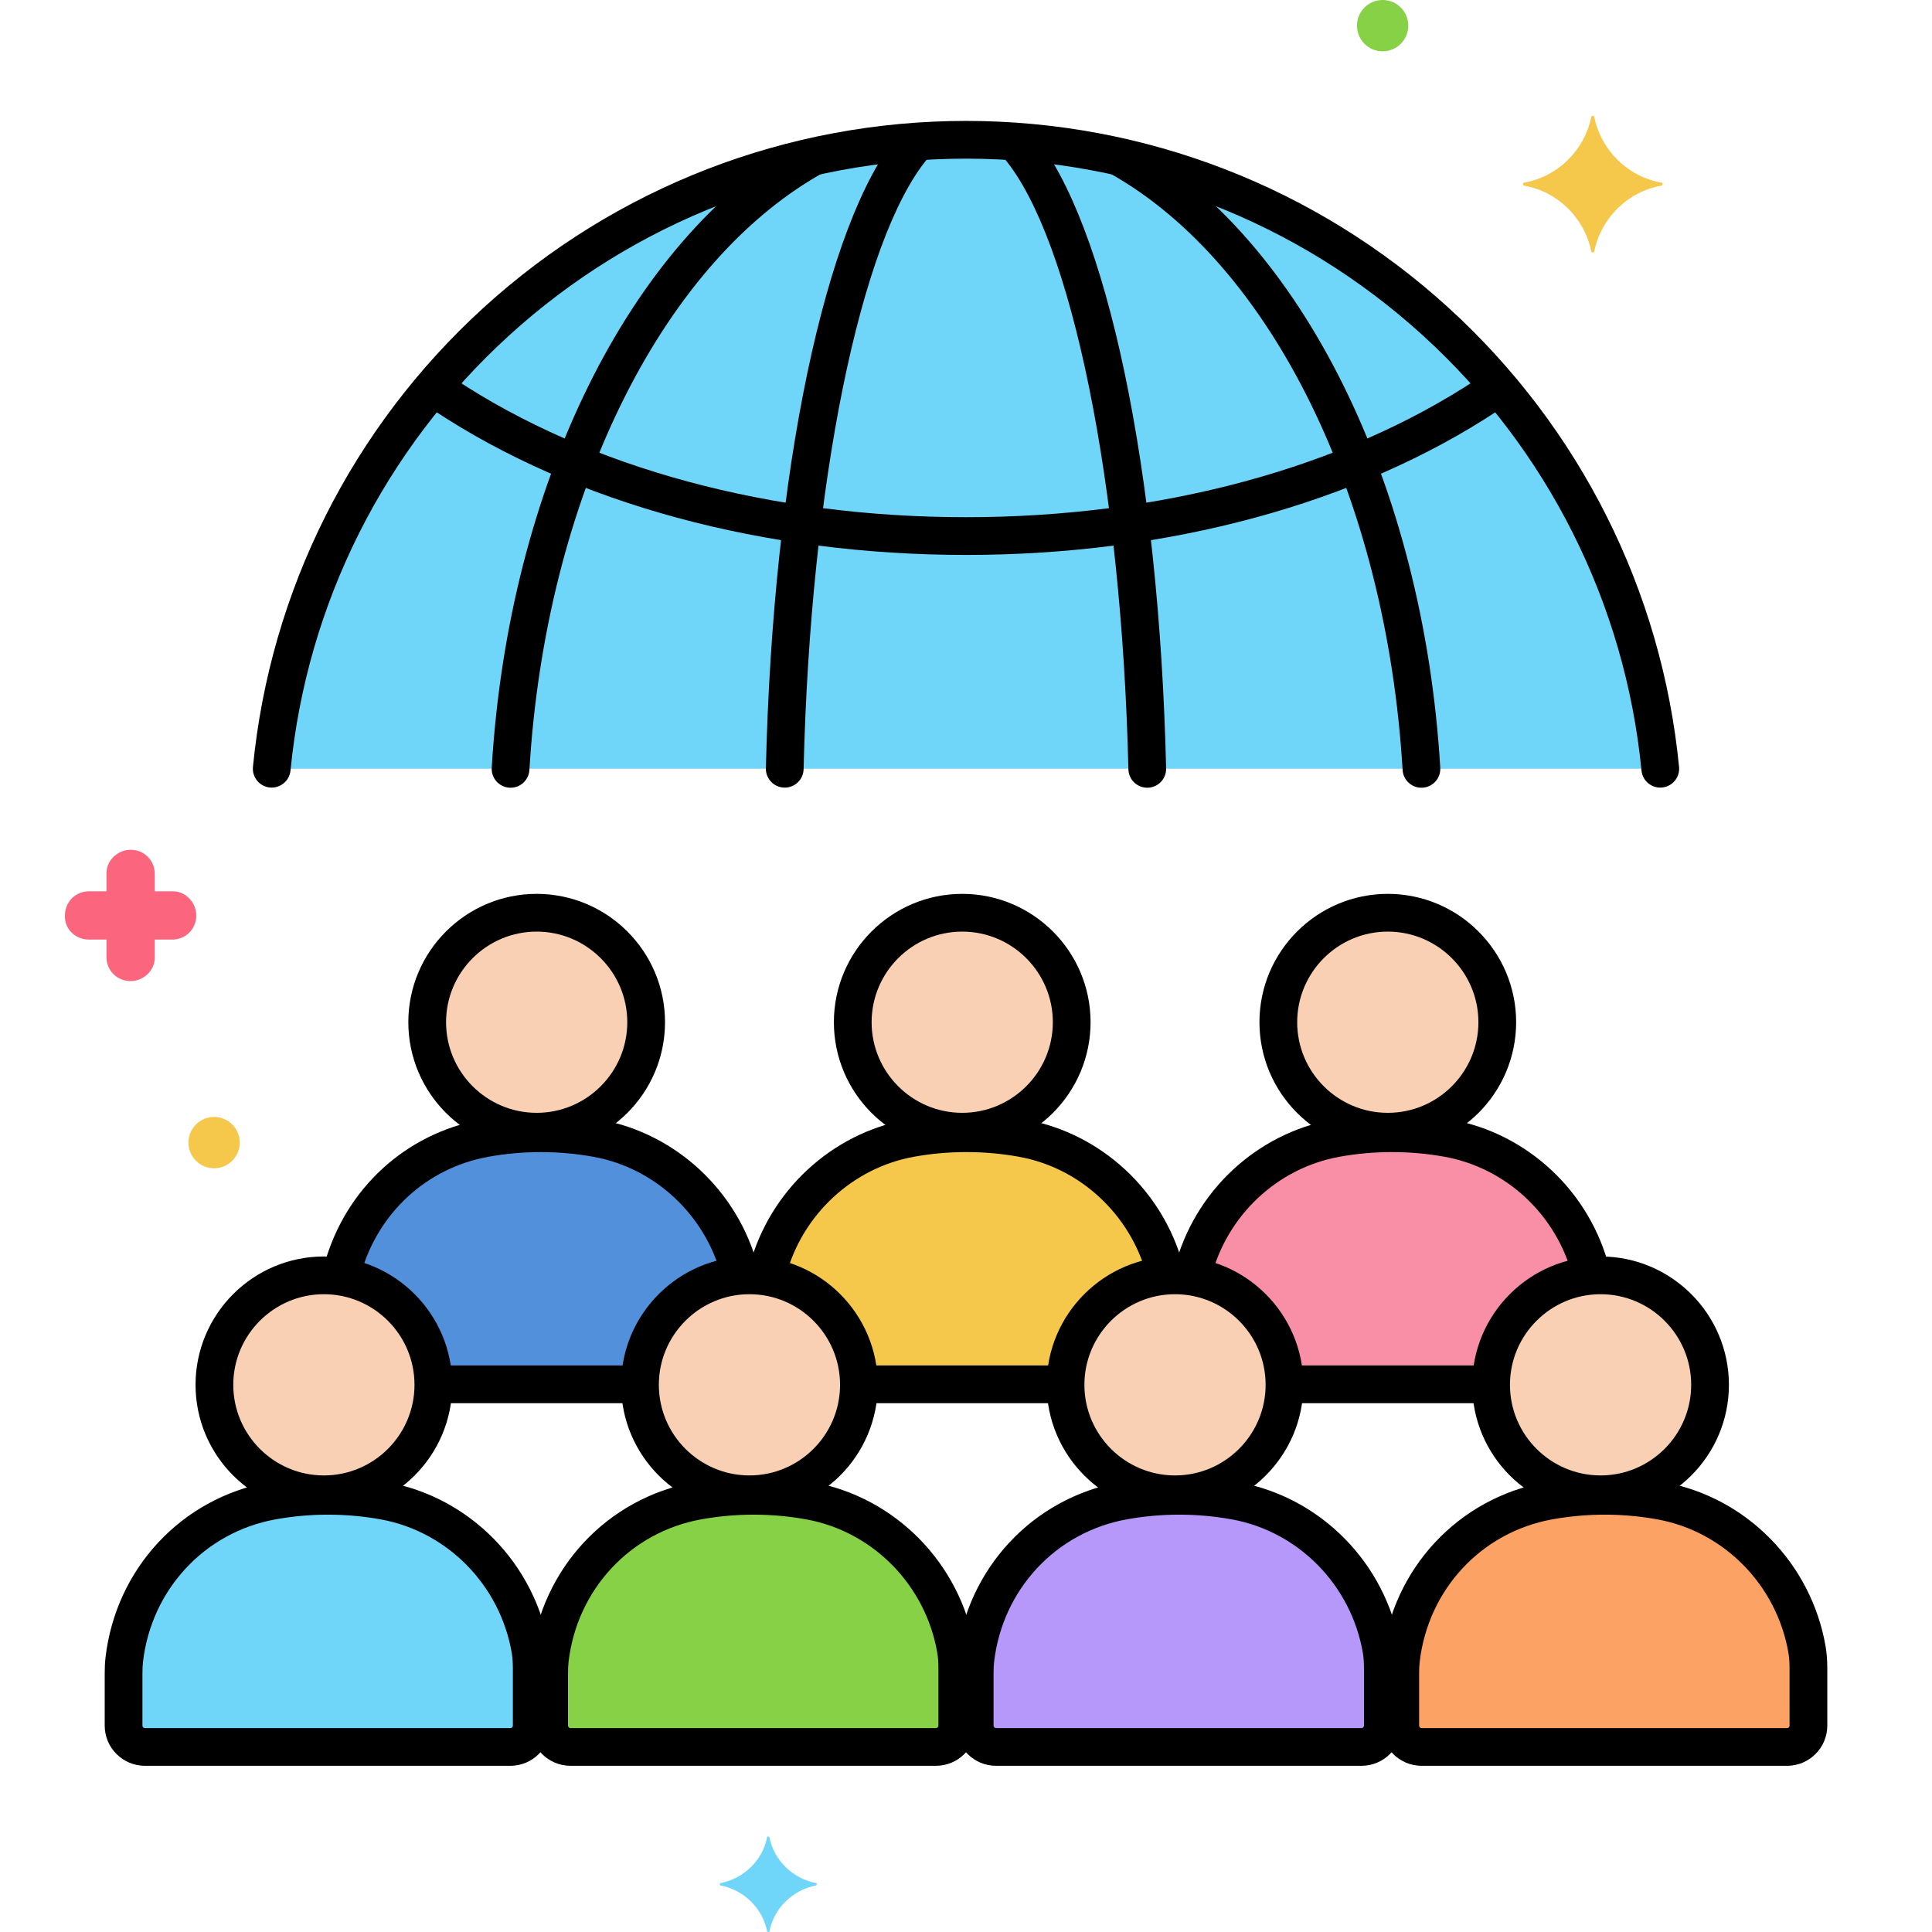 <?xml version="1.0" encoding="utf-8"?>
<!-- Generator: Adobe Illustrator 24.0.0, SVG Export Plug-In . SVG Version: 6.00 Build 0)  -->
<svg version="1.1" xmlns="http://www.w3.org/2000/svg" xmlns:xlink="http://www.w3.org/1999/xlink" x="0px" y="0px"
	 viewBox="0 0 256 256" enable-background="new 0 0 256 256" xml:space="preserve">
<g id="Layer_1">
</g>
<g id="Layer_2">
</g>
<g id="Layer_3">
</g>
<g id="Layer_4">
</g>
<g id="Layer_5">
</g>
<g id="Layer_6">
</g>
<g id="Layer_7">
</g>
<g id="Layer_8">
</g>
<g id="Layer_9">
</g>
<g id="Layer_10">
</g>
<g id="Layer_11">
</g>
<g id="Layer_12">
</g>
<g id="Layer_13">
</g>
<g id="Layer_14">
</g>
<g id="Layer_15">
</g>
<g id="Layer_16">
</g>
<g id="Layer_17">
</g>
<g id="Layer_18">
</g>
<g id="Layer_19">
</g>
<g id="Layer_20">
</g>
<g id="Layer_21">
</g>
<g id="Layer_22">
</g>
<g id="Layer_23">
</g>
<g id="Layer_24">
</g>
<g id="Layer_25">
</g>
<g id="Layer_26">
</g>
<g id="Layer_27">
</g>
<g id="Layer_28">
</g>
<g id="Layer_29">
</g>
<g id="Layer_30">
</g>
<g id="Layer_31">
</g>
<g id="Layer_32">
</g>
<g id="Layer_33">
</g>
<g id="Layer_34">
</g>
<g id="Layer_35">
</g>
<g id="Layer_36">
</g>
<g id="Layer_37">
</g>
<g id="Layer_38">
</g>
<g id="Layer_39">
</g>
<g id="Layer_40">
</g>
<g id="Layer_41">
</g>
<g id="Layer_42">
</g>
<g id="Layer_43">
</g>
<g id="Layer_44">
</g>
<g id="Layer_45">
</g>
<g id="Layer_46">
</g>
<g id="Layer_47">
</g>
<g id="Layer_48">
	<g>
		<g>
			<g>
				<path fill="#5290DB" d="M79.107,150.823c-2.413-0.439-4.898-0.669-7.438-0.669c-2.539,0-5.025,0.23-7.438,0.669
					c-9.573,1.744-16.944,9.088-19.088,18.355c6.93,1.07,12.244,7.03,12.276,14.252h27.383c0.034-7.592,5.9-13.794,13.349-14.382
					C95.971,159.843,88.634,152.559,79.107,150.823z"/>
			</g>
		</g>
		<g>
			<g>
				
					<ellipse transform="matrix(0.987 -0.16 0.16 0.987 -20.778 13.14)" fill="#F9D0B4" cx="71.112" cy="135.448" rx="14.506" ry="14.506"/>
			</g>
		</g>
		<g>
			<g>
				<path fill="#F5C84C" d="M135.496,150.823c-2.413-0.439-4.898-0.669-7.438-0.669c-2.539,0-5.025,0.23-7.438,0.669
					c-9.573,1.744-16.944,9.088-19.088,18.355c6.93,1.07,12.244,7.03,12.276,14.252h27.383c0.034-7.592,5.9-13.794,13.349-14.382
					C152.36,159.843,145.023,152.559,135.496,150.823z"/>
			</g>
		</g>
		<g>
			<g>
				<circle fill="#F9D0B4" cx="127.501" cy="135.448" r="14.506"/>
			</g>
		</g>
		<g>
			<g>
				<path fill="#F98FA6" d="M191.885,150.823c-2.413-0.439-4.898-0.669-7.438-0.669c-2.539,0-5.025,0.23-7.438,0.669
					c-9.573,1.744-16.944,9.088-19.088,18.355c6.93,1.07,12.244,7.03,12.276,14.252h27.383c0.034-7.592,5.9-13.794,13.349-14.382
					C208.749,159.843,201.412,152.559,191.885,150.823z"/>
			</g>
		</g>
		<g>
			<g>
				<circle fill="#F9D0B4" cx="183.89" cy="135.448" r="14.506"/>
			</g>
		</g>
		<g>
			<g>
				<path fill="#70D6F9" d="M70.275,218.595c-1.703-9.908-9.322-17.896-19.362-19.725c-2.412-0.439-4.898-0.669-7.438-0.669
					c-2.539,0-5.025,0.23-7.438,0.669c-10.484,1.91-18.349,10.529-19.573,21.045c-0.072,0.62-0.091,1.247-0.091,1.871v6.864
					c0,1.562,1.266,2.828,2.828,2.828h48.43c1.562,0,2.828-1.266,2.828-2.828v-7.498C70.459,220.296,70.419,219.438,70.275,218.595z
					"/>
			</g>
		</g>
		<g>
			<g>
				<circle fill="#F9D0B4" cx="42.917" cy="183.496" r="14.506"/>
			</g>
		</g>
		<g>
			<g>
				<path fill="#87D147" d="M126.663,218.595c-1.703-9.908-9.322-17.896-19.362-19.725c-2.412-0.439-4.898-0.669-7.438-0.669
					c-2.539,0-5.025,0.23-7.438,0.669c-10.484,1.91-18.349,10.529-19.573,21.045c-0.072,0.62-0.091,1.247-0.091,1.871v6.864
					c0,1.562,1.266,2.828,2.827,2.828h48.43c1.562,0,2.828-1.266,2.828-2.828v-7.498
					C126.848,220.296,126.808,219.438,126.663,218.595z"/>
			</g>
		</g>
		<g>
			<g>
				<circle fill="#F9D0B4" cx="99.306" cy="183.496" r="14.506"/>
			</g>
		</g>
		<g>
			<g>
				<path fill="#B598F9" d="M183.052,218.595c-1.703-9.908-9.322-17.896-19.362-19.725c-2.412-0.439-4.898-0.669-7.438-0.669
					s-5.025,0.23-7.438,0.669c-10.484,1.91-18.349,10.529-19.573,21.045c-0.072,0.62-0.091,1.247-0.091,1.871v6.864
					c0,1.562,1.266,2.828,2.827,2.828h48.43c1.562,0,2.828-1.266,2.828-2.828v-7.498
					C183.237,220.296,183.197,219.438,183.052,218.595z"/>
			</g>
		</g>
		<g>
			<g>
				<circle fill="#F9D0B4" cx="155.695" cy="183.496" r="14.506"/>
			</g>
		</g>
		<g>
			<g>
				<path fill="#FCA265" d="M239.441,218.595c-1.703-9.908-9.322-17.896-19.362-19.725c-2.412-0.439-4.898-0.669-7.438-0.669
					s-5.025,0.23-7.438,0.669c-10.484,1.91-18.349,10.529-19.573,21.045c-0.072,0.62-0.091,1.247-0.091,1.871v6.864
					c0,1.562,1.266,2.828,2.828,2.828h48.43c1.562,0,2.828-1.266,2.828-2.828v-7.498
					C239.626,220.296,239.586,219.438,239.441,218.595z"/>
			</g>
		</g>
		<g>
			<g>
				<circle fill="#F9D0B4" cx="212.084" cy="183.496" r="14.506"/>
			</g>
		</g>
		<g>
			<g>
				<path fill="#70D6F9" d="M128,18.522c-47.983,0-87.42,36.558-91.996,83.339h183.992C215.42,55.08,175.983,18.522,128,18.522z"/>
			</g>
		</g>
		<g>
			<g>
				<path fill="#FC657E" d="M22.906,118.1h-2.4v-2.3c0-1.8-1.4-3.2-3.2-3.2c-1.7,0-3.2,1.4-3.2,3.1v2.4h-2.3c-1.8,0-3.2,1.4-3.2,3.2
					c-0.1,1.7,1.3,3.2,3.2,3.2h2.3v2.3c0,1.8,1.4,3.2,3.2,3.2c1.7,0,3.2-1.4,3.2-3.1v-2.4h2.3c1.8,0,3.2-1.4,3.2-3.2
					C26.006,119.6,24.606,118.1,22.906,118.1z"/>
			</g>
		</g>
		<g>
			<g>
				<path fill="#87D147" d="M183.206,0c-1.878,0-3.4,1.522-3.4,3.4c0,1.878,1.522,3.4,3.4,3.4c1.878,0,3.4-1.522,3.4-3.4
					C186.606,1.522,185.083,0,183.206,0z"/>
			</g>
		</g>
		<g>
			<g>
				<path fill="#70D6F9" d="M108.15,249.525c-3.1-0.6-5.6-3-6.2-6.1c0-0.1-0.3-0.1-0.3,0c-0.6,3.1-3.1,5.5-6.2,6.1
					c-0.1,0-0.1,0.2,0,0.3c3.1,0.6,5.6,3,6.2,6.1c0,0.1,0.3,0.1,0.3,0c0.6-3.1,3.1-5.5,6.2-6.1
					C108.25,249.725,108.25,249.525,108.15,249.525z"/>
			</g>
		</g>
		<g>
			<g>
				<path fill="#F5C84C" d="M28.369,148c-1.878,0-3.4,1.522-3.4,3.4c0,1.878,1.522,3.4,3.4,3.4c1.878,0,3.4-1.522,3.4-3.4
					C31.769,149.522,30.246,148,28.369,148z"/>
			</g>
		</g>
		<g>
			<g>
				<path fill="#F5C84C" d="M220.15,24.2c-4.5-0.8-8-4.3-8.9-8.7c0-0.2-0.4-0.2-0.4,0c-0.9,4.4-4.4,7.9-8.9,8.7
					c-0.2,0-0.2,0.3,0,0.4c4.5,0.8,8,4.3,8.9,8.7c0,0.2,0.4,0.2,0.4,0c0.9-4.4,4.4-7.9,8.9-8.7C220.35,24.5,220.35,24.2,220.15,24.2
					z"/>
			</g>
		</g>
		<g>
			<g>
				<path d="M83.812,180.93h-25.25c-1.381,0-2.5,1.119-2.5,2.5s1.119,2.5,2.5,2.5h25.25c1.381,0,2.5-1.119,2.5-2.5
					S85.193,180.93,83.812,180.93z"/>
			</g>
		</g>
		<g>
			<g>
				<path d="M100.406,167.762c-2.646-9.958-10.83-17.572-20.851-19.398c-5.169-0.941-10.604-0.941-15.771,0
					c-10.033,1.828-17.992,9.13-20.771,19.058c-0.373,1.33,0.404,2.709,1.733,3.081c1.328,0.375,2.709-0.403,3.081-1.733
					c2.259-8.07,8.717-14.004,16.853-15.486c4.577-0.834,9.4-0.834,13.979,0c8.125,1.48,14.764,7.668,16.915,15.764
					c0.297,1.119,1.309,1.858,2.415,1.858c0.212,0,0.428-0.027,0.644-0.084C99.967,170.465,100.761,169.096,100.406,167.762z"/>
			</g>
		</g>
		<g>
			<g>
				<g>
					<g>
						<path d="M71.112,118.442c-9.377,0-17.006,7.629-17.006,17.006c0,9.377,7.629,17.006,17.006,17.006
							c9.377,0,17.006-7.629,17.006-17.006C88.118,126.071,80.489,118.442,71.112,118.442z M71.112,147.455
							c-6.62,0-12.006-5.386-12.006-12.006s5.386-12.006,12.006-12.006s12.006,5.386,12.006,12.006S77.732,147.455,71.112,147.455z"
							/>
					</g>
				</g>
			</g>
		</g>
		<g>
			<g>
				<path d="M140.125,180.93H115c-1.381,0-2.5,1.119-2.5,2.5s1.119,2.5,2.5,2.5h25.125c1.381,0,2.5-1.119,2.5-2.5
					S141.506,180.93,140.125,180.93z"/>
			</g>
		</g>
		<g>
			<g>
				<path d="M156.743,167.571c-2.695-9.857-10.859-17.397-20.799-19.208c-5.168-0.942-10.603-0.942-15.771,0
					c-9.966,1.816-18.141,9.375-20.826,19.257c-0.362,1.332,0.425,2.706,1.757,3.068c0.219,0.06,0.44,0.088,0.657,0.088
					c1.101,0,2.109-0.732,2.411-1.845c2.183-8.034,8.815-14.176,16.897-15.649c4.578-0.834,9.4-0.834,13.979,0
					c8.059,1.468,14.682,7.595,16.873,15.608c0.364,1.331,1.735,2.117,3.07,1.752C156.323,170.278,157.107,168.903,156.743,167.571z
					"/>
			</g>
		</g>
		<g>
			<g>
				<g>
					<g>
						<path d="M127.5,118.442c-9.377,0-17.006,7.629-17.006,17.006c0,9.377,7.629,17.006,17.006,17.006
							c9.377,0,17.006-7.629,17.006-17.006C144.507,126.071,136.878,118.442,127.5,118.442z M127.5,147.455
							c-6.62,0-12.006-5.386-12.006-12.006s5.386-12.006,12.006-12.006c6.621,0,12.006,5.386,12.006,12.006
							S134.121,147.455,127.5,147.455z"/>
					</g>
				</g>
			</g>
		</g>
		<g>
			<g>
				<path d="M196.667,180.93h-25.292c-1.381,0-2.5,1.119-2.5,2.5s1.119,2.5,2.5,2.5h25.292c1.381,0,2.5-1.119,2.5-2.5
					S198.048,180.93,196.667,180.93z"/>
			</g>
		</g>
		<g>
			<g>
				<path d="M213.263,168.064c-2.563-10.119-10.778-17.852-20.93-19.701c-5.168-0.941-10.604-0.941-15.771,0
					c-10.109,1.842-18.319,9.533-20.914,19.592c-0.345,1.337,0.46,2.7,1.797,3.045c1.33,0.341,2.699-0.459,3.045-1.796
					c2.109-8.179,8.771-14.428,16.969-15.922c4.578-0.834,9.4-0.834,13.979,0c8.23,1.5,14.896,7.784,16.979,16.01
					c0.287,1.132,1.305,1.887,2.422,1.887c0.203,0,0.41-0.025,0.616-0.077C212.791,170.763,213.602,169.403,213.263,168.064z"/>
			</g>
		</g>
		<g>
			<g>
				<g>
					<g>
						<path d="M183.89,118.442c-9.377,0-17.006,7.629-17.006,17.006c0,9.377,7.629,17.006,17.006,17.006s17.006-7.629,17.006-17.006
							C200.896,126.071,193.267,118.442,183.89,118.442z M183.89,147.455c-6.62,0-12.006-5.386-12.006-12.006
							s5.386-12.006,12.006-12.006s12.006,5.386,12.006,12.006S190.51,147.455,183.89,147.455z"/>
					</g>
				</g>
			</g>
		</g>
		<g>
			<g>
				<g>
					<g>
						<path d="M72.738,218.171L72.738,218.171c-1.896-11.031-10.486-19.776-21.377-21.761c-5.169-0.942-10.603-0.942-15.772,0
							c-11.553,2.105-20.236,11.435-21.608,23.215c-0.074,0.639-0.107,1.305-0.107,2.16v6.864c0,2.938,2.39,5.328,5.328,5.328h48.43
							c2.938,0,5.328-2.39,5.328-5.328v-7.498C72.959,219.994,72.889,219.047,72.738,218.171z M67.959,228.65
							c0,0.181-0.147,0.328-0.328,0.328h-48.43c-0.181,0-0.328-0.147-0.328-0.328v-6.864c0-0.654,0.023-1.142,0.074-1.582
							c1.115-9.582,8.163-17.167,17.538-18.875c2.289-0.417,4.641-0.628,6.989-0.628s4.701,0.211,6.99,0.628
							c8.833,1.61,15.804,8.718,17.346,17.689v0c0.101,0.588,0.148,1.267,0.148,2.133V228.65z"/>
					</g>
				</g>
			</g>
		</g>
		<g>
			<g>
				<g>
					<g>
						<path d="M42.917,166.49c-9.377,0-17.006,7.629-17.006,17.006c0,9.377,7.629,17.006,17.006,17.006
							c9.377,0,17.006-7.629,17.006-17.006C59.923,174.119,52.294,166.49,42.917,166.49z M42.917,195.502
							c-6.62,0-12.006-5.386-12.006-12.006s5.386-12.006,12.006-12.006s12.006,5.386,12.006,12.006S49.538,195.502,42.917,195.502z"
							/>
					</g>
				</g>
			</g>
		</g>
		<g>
			<g>
				<g>
					<g>
						<path d="M129.127,218.171L129.127,218.171c-1.895-11.031-10.486-19.776-21.377-21.761c-5.169-0.941-10.604-0.941-15.771,0
							c-11.553,2.105-20.236,11.435-21.608,23.217c-0.074,0.639-0.107,1.305-0.107,2.158v6.864c0,2.938,2.39,5.328,5.327,5.328
							h48.43c2.938,0,5.327-2.39,5.327-5.328v-7.498C129.348,219.994,129.278,219.047,129.127,218.171z M124.348,228.65
							c0,0.181-0.147,0.328-0.328,0.328H75.59c-0.18,0-0.327-0.147-0.327-0.328v-6.864c0-0.654,0.023-1.143,0.074-1.582
							c1.116-9.582,8.164-17.167,17.538-18.875c2.289-0.417,4.641-0.628,6.989-0.628s4.7,0.211,6.989,0.628
							c8.834,1.61,15.805,8.718,17.346,17.689v0c0.101,0.588,0.148,1.267,0.148,2.133V228.65z"/>
					</g>
				</g>
			</g>
		</g>
		<g>
			<g>
				<g>
					<g>
						<path d="M99.306,166.49c-9.377,0-17.006,7.629-17.006,17.006c0,9.377,7.629,17.006,17.006,17.006
							c9.377,0,17.006-7.629,17.006-17.006C116.312,174.119,108.684,166.49,99.306,166.49z M99.306,195.502
							c-6.62,0-12.006-5.386-12.006-12.006s5.386-12.006,12.006-12.006s12.006,5.386,12.006,12.006S105.926,195.502,99.306,195.502z
							"/>
					</g>
				</g>
			</g>
		</g>
		<g>
			<g>
				<g>
					<g>
						<path d="M185.517,218.173C185.517,218.172,185.517,218.172,185.517,218.173c-1.896-11.033-10.487-19.778-21.378-21.762
							c-5.168-0.941-10.604-0.941-15.771,0c-11.553,2.105-20.236,11.435-21.609,23.219c-0.095,0.828-0.106,1.627-0.106,2.156v6.864
							c0,2.938,2.39,5.328,5.327,5.328h48.43c2.938,0,5.328-2.39,5.328-5.328v-7.498
							C185.737,219.997,185.667,219.051,185.517,218.173z M180.737,228.65c0,0.181-0.147,0.328-0.328,0.328h-48.43
							c-0.181,0-0.327-0.147-0.327-0.328v-6.864c0-0.654,0.022-1.143,0.073-1.582c1.115-9.581,8.164-17.167,17.538-18.875
							c2.289-0.417,4.641-0.628,6.989-0.628s4.7,0.211,6.989,0.628c8.833,1.61,15.804,8.718,17.347,17.688
							c0.102,0.592,0.148,1.27,0.148,2.134V228.65z"/>
					</g>
				</g>
			</g>
		</g>
		<g>
			<g>
				<g>
					<g>
						<path d="M155.695,166.49c-9.377,0-17.006,7.629-17.006,17.006c0,9.377,7.629,17.006,17.006,17.006s17.006-7.629,17.006-17.006
							C172.701,174.119,165.072,166.49,155.695,166.49z M155.695,195.502c-6.62,0-12.006-5.386-12.006-12.006
							s5.386-12.006,12.006-12.006s12.006,5.386,12.006,12.006S162.315,195.502,155.695,195.502z"/>
					</g>
				</g>
			</g>
		</g>
		<g>
			<g>
				<g>
					<g>
						<path d="M241.905,218.173C241.905,218.172,241.905,218.172,241.905,218.173c-1.896-11.032-10.487-19.777-21.377-21.762
							c-5.169-0.942-10.602-0.942-15.772,0c-11.553,2.105-20.236,11.435-21.607,23.215c-0.074,0.639-0.107,1.305-0.107,2.16v6.864
							c0,2.938,2.39,5.328,5.327,5.328h48.43c2.938,0,5.328-2.39,5.328-5.328v-7.498
							C242.126,219.997,242.056,219.051,241.905,218.173z M237.126,228.65c0,0.181-0.147,0.328-0.328,0.328h-48.43
							c-0.181,0-0.327-0.147-0.327-0.328v-6.864c0-0.654,0.022-1.142,0.074-1.582c1.115-9.582,8.162-17.167,17.537-18.875
							c2.29-0.417,4.642-0.628,6.989-0.628c2.349,0,4.7,0.211,6.99,0.628c8.832,1.61,15.803,8.718,17.346,17.688
							c0.102,0.592,0.148,1.27,0.148,2.134V228.65z"/>
					</g>
				</g>
			</g>
		</g>
		<g>
			<g>
				<g>
					<g>
						<path d="M212.084,166.49c-9.377,0-17.006,7.629-17.006,17.006c0,9.377,7.629,17.006,17.006,17.006s17.006-7.629,17.006-17.006
							C229.09,174.119,221.461,166.49,212.084,166.49z M212.084,195.502c-6.62,0-12.006-5.386-12.006-12.006
							s5.386-12.006,12.006-12.006s12.006,5.386,12.006,12.006S218.704,195.502,212.084,195.502z"/>
					</g>
				</g>
			</g>
		</g>
		<g>
			<g>
				<path d="M191.961,40.802c-17.518-15.979-40.232-24.78-63.961-24.78s-46.443,8.8-63.96,24.78
					c-17.4,15.873-28.24,37.471-30.524,60.816c-0.134,1.374,0.871,2.597,2.245,2.731c1.368,0.125,2.597-0.871,2.731-2.245
					c2.163-22.112,12.433-42.571,28.917-57.608C84.003,29.359,105.521,21.022,128,21.022c22.479,0,43.997,8.336,60.591,23.474
					c16.484,15.038,26.754,35.497,28.917,57.608c0.127,1.292,1.214,2.257,2.485,2.257c0.081,0,0.164-0.004,0.246-0.012
					c1.374-0.135,2.379-1.357,2.245-2.731C220.2,78.273,209.36,56.675,191.961,40.802z"/>
			</g>
		</g>
		<g>
			<g>
				<path d="M149.652,18.688c-1.202-0.678-2.726-0.256-3.406,0.947c-0.679,1.202-0.255,2.727,0.947,3.406
					c21.338,12.055,36.513,43.058,38.659,78.985c0.079,1.328,1.181,2.351,2.493,2.351c0.05,0,0.101-0.001,0.151-0.004
					c1.378-0.083,2.429-1.267,2.346-2.645C188.599,64.151,172.431,31.556,149.652,18.688z"/>
			</g>
		</g>
		<g>
			<g>
				<path d="M109.451,19.788c-0.688-1.198-2.214-1.612-3.413-0.923C83.435,31.843,67.388,64.37,65.157,101.729
					c-0.082,1.378,0.968,2.562,2.347,2.645c0.051,0.003,0.101,0.004,0.151,0.004c1.313,0,2.414-1.023,2.493-2.351
					c2.134-35.723,17.198-66.664,38.38-78.826C109.725,22.513,110.138,20.985,109.451,19.788z"/>
			</g>
		</g>
		<g>
			<g>
				<path d="M199.147,50.965c-0.762-1.152-2.313-1.468-3.464-0.707C177.862,62.042,153.825,68.531,128,68.531
					c-25.84,0-49.886-6.495-67.71-18.29c-1.15-0.76-2.703-0.446-3.464,0.706s-0.446,2.702,0.706,3.464
					c18.633,12.33,43.659,19.12,70.469,19.12c26.794,0,51.811-6.784,70.441-19.102C199.593,53.667,199.909,52.117,199.147,50.965z"
					/>
			</g>
		</g>
		<g>
			<g>
				<path d="M122.604,17.471c-1.061-0.883-2.637-0.74-3.521,0.32c-9.755,11.708-16.664,44.686-17.601,84.012
					c-0.033,1.38,1.06,2.526,2.44,2.559c0.021,0,0.041,0,0.061,0c1.353,0,2.466-1.081,2.499-2.44
					c0.897-37.68,7.505-70.203,16.443-80.931C123.809,19.932,123.666,18.355,122.604,17.471z"/>
			</g>
		</g>
		<g>
			<g>
				<path d="M136.915,17.79c-0.885-1.062-2.461-1.203-3.521-0.32c-1.061,0.884-1.204,2.46-0.32,3.521
					c8.94,10.728,15.55,43.257,16.445,80.946c0.032,1.36,1.145,2.44,2.498,2.44c0.02,0,0.04,0,0.061,0
					c1.38-0.033,2.473-1.179,2.439-2.559C153.582,62.482,146.673,29.5,136.915,17.79z"/>
			</g>
		</g>
	</g>
</g>
<g id="Layer_49">
</g>
<g id="Layer_50">
</g>
<g id="Layer_51">
</g>
<g id="Layer_52">
</g>
<g id="Layer_53">
</g>
<g id="Layer_54">
</g>
<g id="Layer_55">
</g>
<g id="Layer_56">
</g>
<g id="Layer_57">
</g>
<g id="Layer_58">
</g>
<g id="Layer_59">
</g>
<g id="Layer_60">
</g>
<g id="Layer_61">
</g>
<g id="Layer_62">
</g>
<g id="Layer_63">
</g>
<g id="Layer_64">
</g>
<g id="Layer_65">
</g>
<g id="Layer_66">
</g>
<g id="Layer_67">
</g>
<g id="Layer_68">
</g>
<g id="Layer_69">
</g>
<g id="Layer_70">
</g>
<g id="Layer_71">
</g>
<g id="Layer_72">
</g>
<g id="Layer_73">
</g>
<g id="Layer_74">
</g>
<g id="Layer_75">
</g>
<g id="Layer_76">
</g>
<g id="Layer_77">
</g>
<g id="Layer_78">
</g>
<g id="Layer_79">
</g>
<g id="Layer_80">
</g>
</svg>
